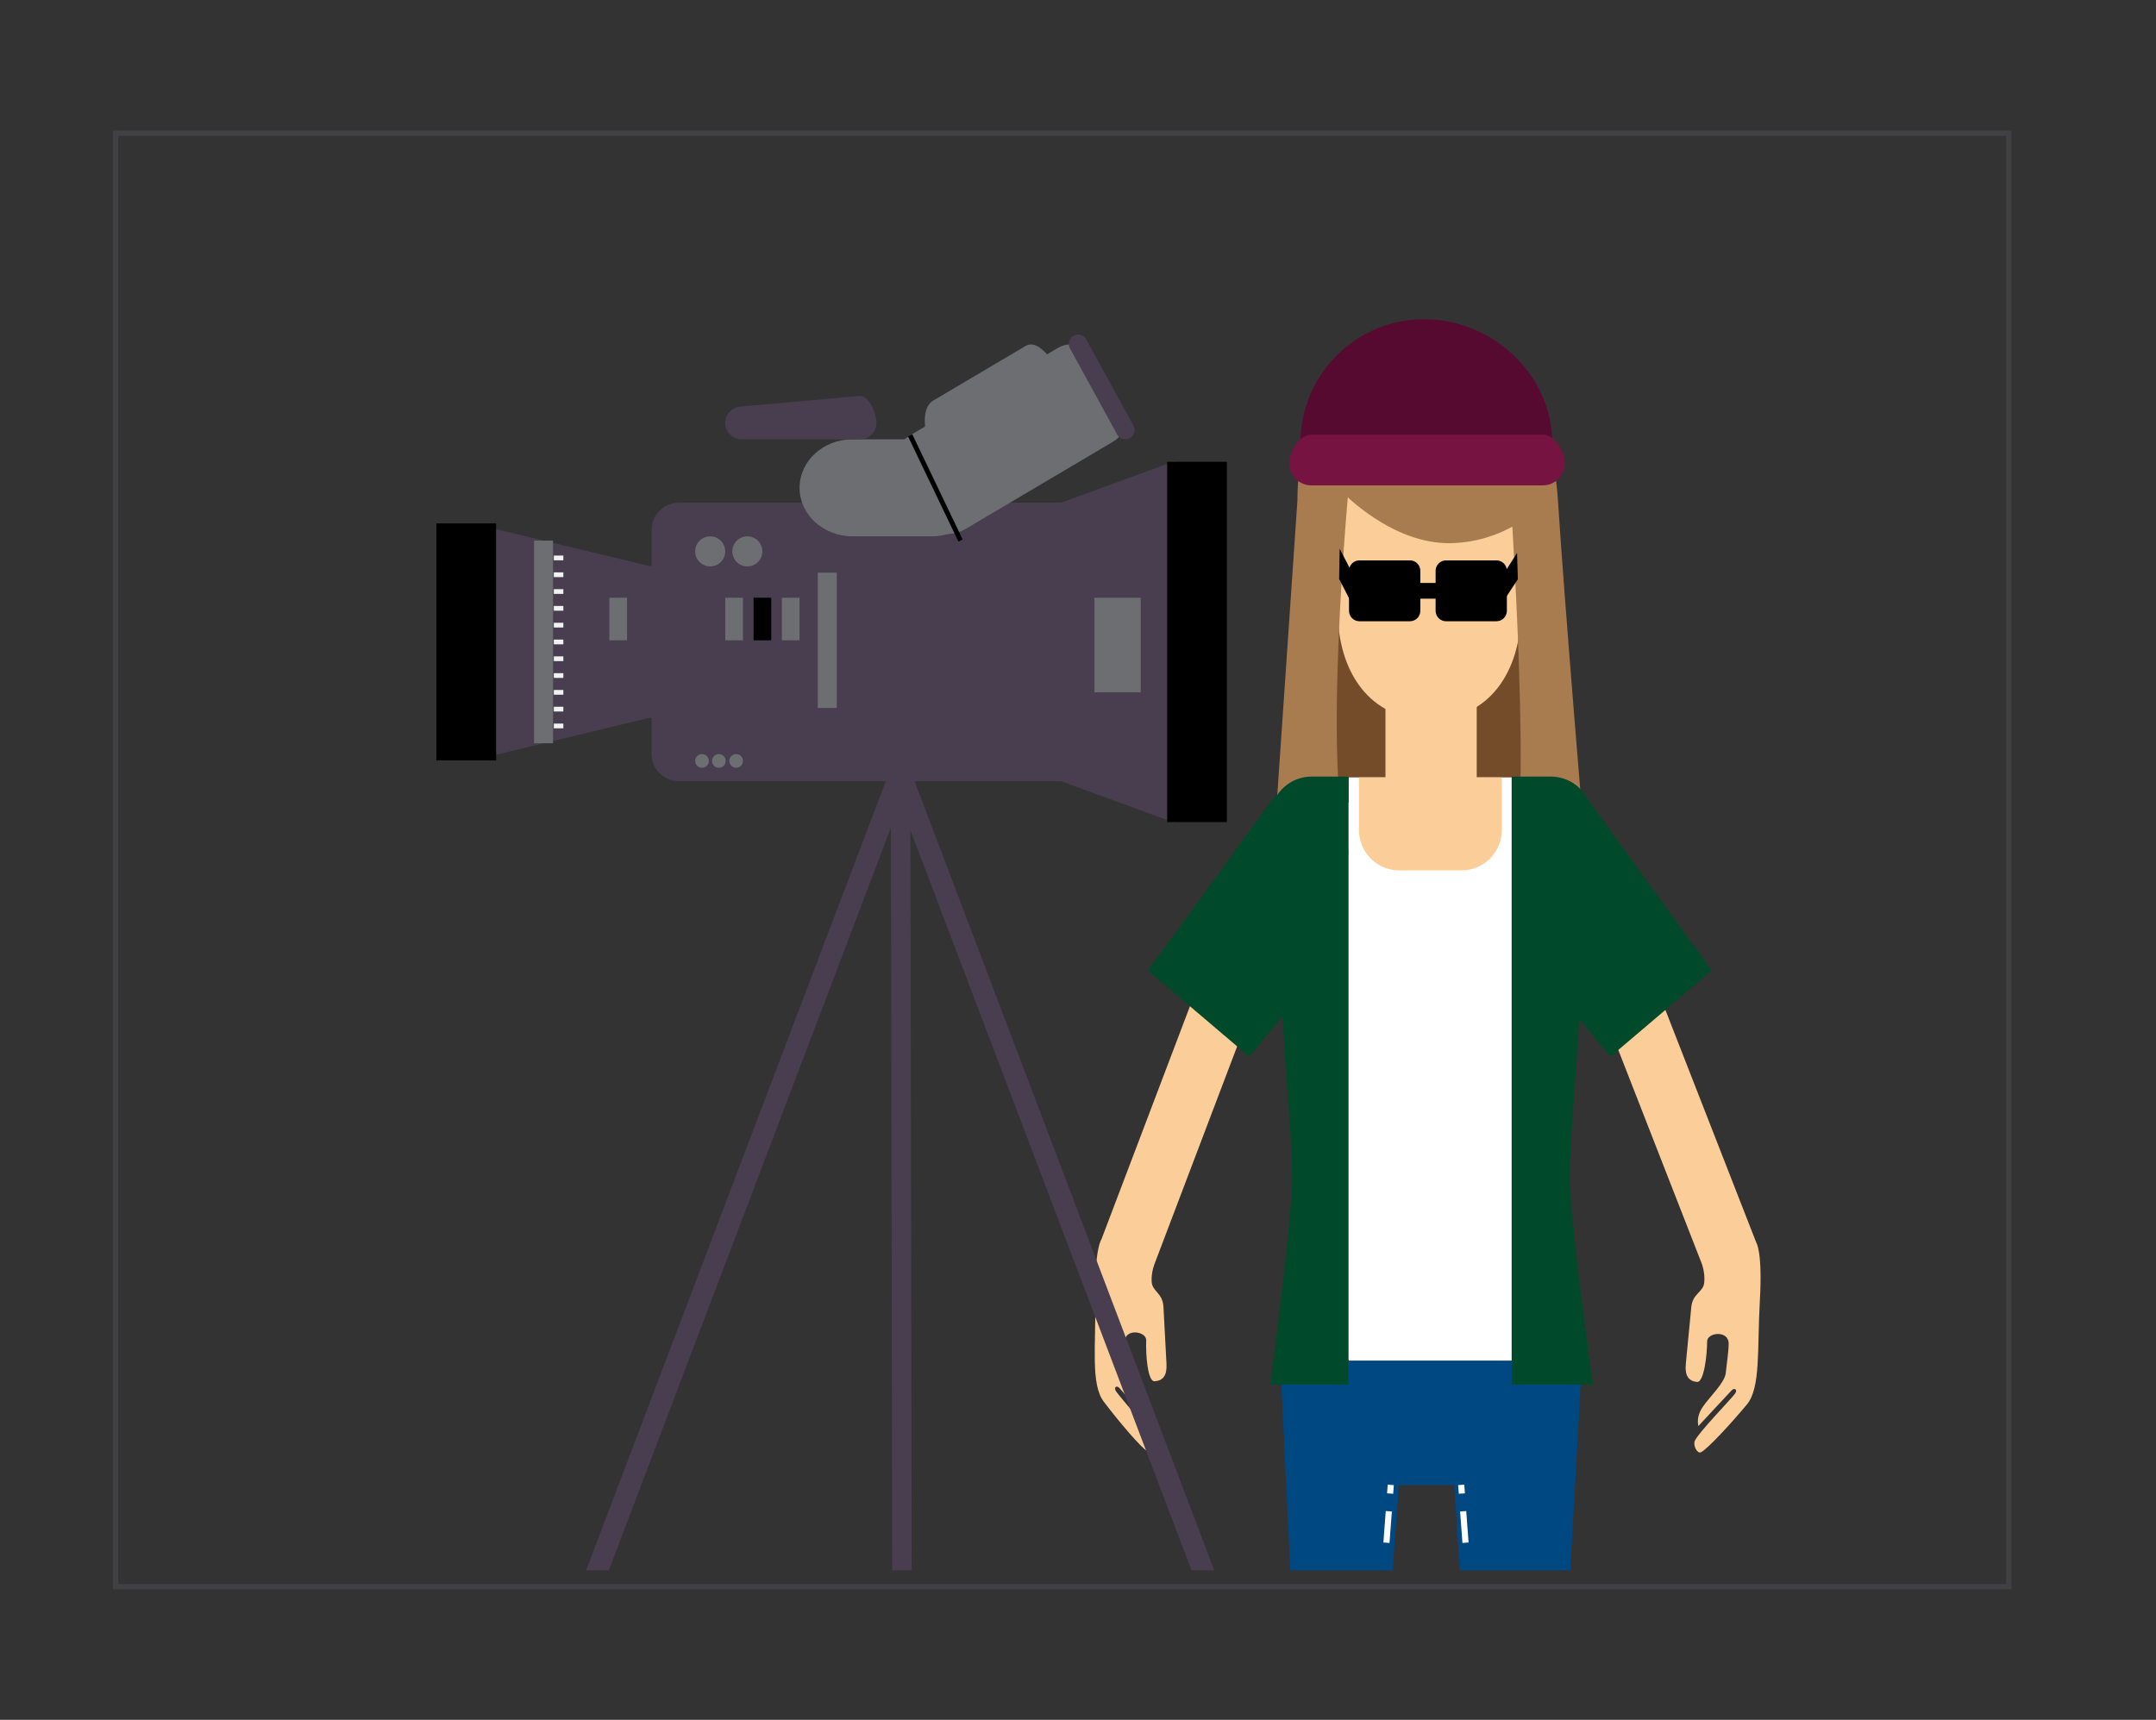 <?xml version="1.0" encoding="utf-8"?>
<!-- Generator: Adobe Illustrator 16.0.0, SVG Export Plug-In . SVG Version: 6.00 Build 0)  -->
<!DOCTYPE svg PUBLIC "-//W3C//DTD SVG 1.1//EN" "http://www.w3.org/Graphics/SVG/1.1/DTD/svg11.dtd">
<svg version="1.1" id="Layer_1" xmlns="http://www.w3.org/2000/svg" xmlns:xlink="http://www.w3.org/1999/xlink" x="0px" y="0px"
	 width="202.735px" height="161.765px" viewBox="0 0 202.735 161.765" enable-background="new 0 0 202.735 161.765"
	 xml:space="preserve">
<rect x="0" y="0" width="202.735" height="161.765" fill="#333333" stroke="none"/>
<g>
	<defs>
		<rect id="SVGID_1_" x="11.957" y="11" width="178.024" height="136.708"/>
	</defs>
	<clipPath id="SVGID_2_">
		<use xlink:href="#SVGID_1_"  overflow="visible"/>
	</clipPath>
	<g clip-path="url(#SVGID_2_)">
		<g>
			<path fill="#FBCE99" d="M149.929,93.011l10.104,25.873c0,0,0.312,0.832,0.223,1.752s-1.09,1.01-1.217,2.299
				c-0.124,1.293-0.408,4.236-0.517,5.346c-0.106,1.104,0.25,1.625,1.058,1.703c0.646,0.064,0.945-2.523,0.945-3.803
				c0-0.861,2.026-1.092,2.026,0.195c0,0.742-0.18,1.84-0.272,2.762c-0.086,0.92-1.516,2.24-2.168,3.199
				c-0.491,0.725-0.504,1.344-0.406,1.797c0,0,2.65-2.863,3.123-3.355c0.287-0.303,0.596-0.057,0.316,0.316
				c-0.408,0.551-3.432,3.652-3.774,4.424c-0.192,0.428,0.223,1.248,0.576,1.078c0.62-0.303,2.828-2.699,4.31-4.48
				c1.324-1.588,0.967-5.172,1.229-9.795c0.265-4.623-0.34-5.453-0.34-5.453L155.04,90.994L149.929,93.011z"/>
			<path fill="#FBCE99" d="M118.237,93.404l-9.646,25.408c0,0-0.352,0.816-0.297,1.742c0.049,0.924,1.041,1.055,1.108,2.35
				c0.071,1.293,0.229,4.25,0.286,5.357c0.062,1.111-0.32,1.615-1.127,1.658c-0.648,0.035-0.836-2.562-0.779-3.84
				c0.039-0.861-1.979-1.178-2.029,0.107c-0.035,0.74,0.094,1.848,0.144,2.773c0.049,0.922,1.423,2.303,2.029,3.289
				c0.46,0.744,0.444,1.365,0.327,1.811c0,0-2.523-2.975-2.971-3.484c-0.275-0.318-0.596-0.084-0.331,0.303
				c0.386,0.564,3.267,3.797,3.578,4.582c0.173,0.436-0.276,1.24-0.622,1.053c-0.605-0.33-2.711-2.82-4.109-4.662
				c-1.256-1.648-0.742-5.211-0.805-9.844c-0.062-4.627,0.576-5.43,0.576-5.43l9.647-25.41L118.237,93.404z"/>
			<g>
				<polygon fill="#004882" points="148.761,127.976 120.382,127.976 122.979,181.917 128.425,181.917 131.538,139.675 
					136.737,139.675 139.594,181.839 145.729,182.05 				"/>
				<rect x="126.787" y="73.043" fill="#FFFFFF" width="15.358" height="54.855"/>
				<path fill="#FBCE99" d="M127.743,73.043v5.281h0.016c0.162,1.938,1.785,3.46,3.764,3.46h5.865c1.983,0,3.603-1.523,3.766-3.46
					h0.014v-5.281H127.743z"/>
				<rect x="124.388" y="45.653" fill="#754C29" width="20.787" height="29.839"/>
				<path fill="#FBCE99" d="M143.022,57.461c0-2.828,1.445-7.703,0-9.556c-1.451-1.853-5.788-0.681-8.615-0.681
					c-3.23,0-6.876-2.729-8.295-0.397c-1.07,1.753-0.316,8.208-0.316,10.634c0,5.652,2.958,10.236,8.611,10.236
					C140.063,67.697,143.022,63.113,143.022,57.461z"/>
				<g>
					<g>
						<g>
							<g id="Layer_2_9_">
								<path fill="#414042" d="M122.741,79.083c0.193,0,0.527-0.098,0.674-0.383c0.143,0.285,0.479,0.383,0.672,0.383
									c0.625,0,0.72-0.433,0.72-0.433c-0.046,0.05-0.143,0.099-0.29,0.099c-0.237,0-0.286-0.437-0.623-0.437
									c-0.336,0-0.479,0.24-0.479,0.24s-0.146-0.24-0.48-0.24c-0.336,0-0.385,0.437-0.625,0.437c-0.141,0-0.242-0.049-0.291-0.099
									C122.019,78.65,122.117,79.083,122.741,79.083z"/>
							</g>
						</g>
					</g>
					<path fill="#414042" d="M123.33,77.179c0,0.481-0.392,0.872-0.874,0.872c-0.479,0-0.869-0.391-0.869-0.872
						c0-0.479,0.391-0.87,0.869-0.87C122.938,76.309,123.33,76.699,123.33,77.179z"/>
					<path fill="#414042" d="M125.261,77.189c0,0.48-0.391,0.869-0.873,0.869c-0.478,0-0.87-0.389-0.87-0.869
						c0-0.482,0.393-0.872,0.87-0.872C124.87,76.317,125.261,76.707,125.261,77.189z"/>
					<g id="Layer_2_751_">
						<path fill="#414042" d="M123.415,78.553c0,0-0.146-0.24-0.48-0.24c-0.336,0-0.385,0.437-0.625,0.437
							c-0.141,0-0.242-0.049-0.291-0.099c0,0,0.099,0.433,0.723,0.433c0.193,0,0.527-0.098,0.674-0.383"/>
					</g>
				</g>
				<g>
					<g>
						<g>
							<g id="Layer_2_8_">
								<path fill="#414042" d="M138.116,80.301c0.193,0,0.528-0.096,0.672-0.384c0.145,0.288,0.48,0.384,0.676,0.384
									c0.621,0,0.717-0.434,0.717-0.434c-0.047,0.05-0.145,0.099-0.288,0.099c-0.239,0-0.288-0.437-0.624-0.437
									s-0.48,0.241-0.48,0.241s-0.144-0.241-0.479-0.241c-0.336,0-0.385,0.437-0.625,0.437c-0.145,0-0.24-0.049-0.29-0.099
									C137.395,79.867,137.491,80.301,138.116,80.301z"/>
							</g>
						</g>
					</g>
					<path fill="#414042" d="M138.706,78.396c0,0.481-0.395,0.87-0.873,0.87c-0.482,0-0.871-0.389-0.871-0.87
						c0-0.48,0.389-0.872,0.871-0.872C138.312,77.523,138.706,77.915,138.706,78.396z"/>
					<circle fill="#414042" cx="139.763" cy="78.404" r="0.871"/>
					<g id="Layer_2_747_">
						<path fill="#414042" d="M138.788,79.771c0,0-0.144-0.241-0.479-0.241c-0.336,0-0.385,0.437-0.625,0.437
							c-0.145,0-0.24-0.049-0.29-0.099c0,0,0.097,0.434,0.722,0.434c0.193,0,0.528-0.096,0.672-0.384"/>
					</g>
				</g>
				<path fill="#A97C50" d="M126.266,46.324c0,0,4.621,4.874,10.146,4.766c5.527-0.109,8.776-3.79,8.776-3.79l-1.084-0.11
					l0.866-0.865h-1.08l1.189-1.082l-2.926-0.652c0,0-0.109-5.525-3.141-6.824c-3.032-1.302-10.074-0.651-13.867,4.227"/>
				<path fill="#A97C50" d="M149.093,80.301c0,0-1.984-23.621-2.598-33.281c-0.517-8.092-3.979-10.139-12.088-10.139
					s-12.408,2.029-12.408,10.139h0.006l-2.275,33.281c0,0,6.211,1.4,7.187,0c-2.743-7.178,0-35.555,0-35.555h14.993
					c0,0,2.447,35.555,0,35.555C139.464,80.301,149.093,80.301,149.093,80.301z"/>
				<path fill="#570A30" d="M145.962,41.651c0-6.417-5.629-11.625-12.051-11.625c-6.418,0-11.62,5.208-11.62,11.625H145.962z"/>
				<path fill="#771341" d="M147.138,43.594c0,1.137-0.924,2.06-2.059,2.06h-21.771c-1.138,0-2.061-0.923-2.061-2.06l0,0
					c0-1.135,0.923-2.709,2.061-2.709h21.771C146.214,40.885,147.138,42.459,147.138,43.594L147.138,43.594z"/>
				<rect x="126.833" y="73.123" fill="#FFFFFF" width="15.355" height="54.853"/>
				<rect x="130.279" y="64.936" fill="#FBCE99" width="8.581" height="10.722"/>
				<path fill="#FBCE99" d="M127.79,73.123v5.281h0.016c0.16,1.939,1.782,3.462,3.76,3.462h5.871c1.979,0,3.6-1.523,3.762-3.462
					h0.018v-5.281H127.79z"/>
				<g>
					<line fill="#FFFFFF" x1="130.778" y1="139.667" x2="127.8" y2="179.646"/>
					<g>
						
							<line fill="none" stroke="#FFFFFF" stroke-width="0.577" stroke-miterlimit="10" x1="130.778" y1="139.667" x2="130.716" y2="140.482"/>
						
							<line fill="none" stroke="#FFFFFF" stroke-width="0.577" stroke-miterlimit="10" stroke-dasharray="2.969,2.969" x1="130.593" y1="142.148" x2="127.924" y2="178.001"/>
					</g>
				</g>
				<g>
					<line fill="#FFFFFF" x1="137.401" y1="139.667" x2="140.382" y2="179.646"/>
					<g>
						
							<line fill="none" stroke="#FFFFFF" stroke-width="0.577" stroke-miterlimit="10" x1="137.401" y1="139.667" x2="137.464" y2="140.482"/>
						
							<line fill="none" stroke="#FFFFFF" stroke-width="0.577" stroke-miterlimit="10" stroke-dasharray="2.969,2.969" x1="137.585" y1="142.148" x2="140.257" y2="178.001"/>
					</g>
				</g>
				<g>
					<path d="M133.558,57.456c0,0.536-0.436,0.978-0.976,0.978h-4.753c-0.539,0-0.977-0.441-0.977-0.978v-3.77
						c0-0.538,0.438-0.977,0.977-0.977h4.753c0.54,0,0.976,0.438,0.976,0.977V57.456z"/>
					<path d="M141.696,57.456c0,0.536-0.438,0.978-0.977,0.978h-4.753c-0.535,0-0.972-0.441-0.972-0.978v-3.77
						c0-0.538,0.437-0.977,0.972-0.977h4.753c0.539,0,0.977,0.438,0.977,0.977V57.456z"/>
				</g>
				<g>
					<line stroke="#000000" stroke-width="1.154" stroke-miterlimit="10" x1="133.399" y1="55.572" x2="134.995" y2="55.572"/>
					<rect x="133.399" y="55.409" stroke="#000000" stroke-width="1.154" stroke-miterlimit="10" width="1.596" height="0.326"/>
				</g>
				<g>
					<polygon stroke="#000000" stroke-width="1.154" stroke-miterlimit="10" points="126.976,55.246 126.499,54.314 
						126.507,53.898 126.976,54.805 					"/>
				</g>
				<g>
					<polygon stroke="#000000" stroke-width="1.154" stroke-miterlimit="10" points="141.463,55.357 142.147,54.314 
						142.134,53.898 141.557,54.805 					"/>
				</g>
				<g>
					<path fill="#004A2B" d="M126.787,73.043h-3.435c-1.379,0-2.588,0.715-3.283,1.785l-0.095-0.076l-12.022,16.542l9.521,8.098
						l3.133-3.789c0.32,5.875,0.902,11.709,0.902,15.105c0,3.986-2.055,19.527-2.055,19.527h7.333V73.043z"/>
					<path fill="#004A2B" d="M151.427,99.392l9.526-8.098l-11.667-16.145c-0.646-1.247-1.955-2.106-3.469-2.106h-3.672v57.193h3.672
						h3.969c0,0-2.174-15.52-2.18-19.527c-0.004-3.344,0.58-9.057,0.904-14.848L151.427,99.392z"/>
				</g>
			</g>
		</g>
		<g>
			
				<rect x="106.732" y="68.399" transform="matrix(0.935 -0.355 0.355 0.935 -40.379 46.983)" fill="#493E4F" width="1.995" height="130.065"/>
			
				<rect x="60.613" y="68.399" transform="matrix(-0.935 -0.355 0.355 -0.935 71.845 280.044)" fill="#493E4F" width="1.997" height="130.066"/>
			<polygon fill="#493E4F" points="83.972,191.687 85.806,191.687 85.599,72.215 83.763,72.215 			"/>
			<path fill="#493E4F" d="M106.251,70.918c0,1.412-1.144,2.558-2.558,2.558H63.834c-1.415,0-2.56-1.146-2.56-2.558V49.842
				c0-1.414,1.145-2.559,2.56-2.559h39.859c1.414,0,2.558,1.145,2.558,2.559V70.918z"/>
			<path fill="#493E4F" d="M64.372,64.172c0,1.857-1.504,3.362-3.361,3.362l-13.555,3.257l-3.057,0.736
				c-1.859,0-3.364-1.505-3.364-3.363V52.598c0-1.858,1.505-3.365,3.364-3.365l2.618,0.629l13.993,3.365
				c1.857,0,3.361,1.506,3.361,3.363V64.172z"/>
			<path fill="#493E4F" d="M90.325,54.615c0-2.82,1.507-5.109,3.361-5.109l16.612-6.069c1.856,0,3.364,2.288,3.364,5.111v23.665
				c0,2.82-1.508,5.111-3.364,5.111l-16.612-6.07c-1.854,0-3.361-2.289-3.361-5.112V54.615z"/>
			<path fill="#6D6E71" d="M104.206,35.87c1.439,2.431,2.4,4.523,0.423,5.696l-13.831,8.186c-1.978,1.17-4.748,0.147-6.188-2.283
				l0,0c-1.438-2.432-1.001-5.353,0.975-6.523l13.834-8.186C101.396,31.588,102.769,33.438,104.206,35.87L104.206,35.87z"/>
			<path fill="#6D6E71" d="M92.591,45.885c0,2.52-2.234,4.563-4.988,4.563h-7.43c-2.755,0-4.989-2.044-4.989-4.563l0,0
				c0-2.523,2.234-4.566,4.989-4.566h7.43C90.356,41.318,92.591,43.361,92.591,45.885L92.591,45.885z"/>
			<path fill="#493E4F" d="M82.421,39.779c0,0.85-0.688,1.539-1.539,1.539H69.735c-0.851,0-1.541-0.689-1.541-1.539l0,0
				c0-0.85,0.69-1.54,1.541-1.54l11.146-0.999C81.732,37.24,82.421,38.93,82.421,39.779L82.421,39.779z"/>
			<path fill="#493E4F" d="M106.577,40.023c0.232,0.424,0.076,0.955-0.348,1.187l0,0c-0.423,0.233-0.953,0.077-1.185-0.348
				l-4.435-8.099c-0.231-0.422-0.075-0.955,0.349-1.186l0,0c0.423-0.231,0.954-0.076,1.185,0.348L106.577,40.023z"/>
			<path fill="#6D6E71" d="M100.591,36.473c1.547,2.611,2.672,4.809,1.432,5.54l-8.674,5.134c-1.238,0.733-3.498-0.789-5.047-3.402
				l0,0c-1.547-2.613-1.793-5.327-0.555-6.062l8.675-5.131C97.663,31.818,99.045,33.859,100.591,36.473L100.591,36.473z"/>
			<path fill="#6D6E71" d="M68.194,51.862c0,0.781-0.633,1.414-1.412,1.414c-0.783,0-1.414-0.633-1.414-1.414
				c0-0.78,0.631-1.414,1.414-1.414C67.562,50.448,68.194,51.082,68.194,51.862z"/>
			<path fill="#6D6E71" d="M71.69,51.862c0,0.781-0.631,1.414-1.414,1.414c-0.78,0-1.412-0.633-1.412-1.414
				c0-0.78,0.632-1.414,1.412-1.414C71.06,50.448,71.69,51.082,71.69,51.862z"/>
			<circle fill="#6D6E71" cx="66.011" cy="71.572" r="0.643"/>
			<circle fill="#6D6E71" cx="67.599" cy="71.572" r="0.643"/>
			<circle fill="#6D6E71" cx="69.221" cy="71.572" r="0.642"/>
			
				<line fill="none" stroke="#6D6E71" stroke-width="1.785" stroke-miterlimit="10" x1="51.112" y1="69.912" x2="51.112" y2="50.846"/>
			<g>
				
					<line fill="none" stroke="#F1F2F2" stroke-width="0.446" stroke-miterlimit="10" x1="52.079" y1="52.479" x2="52.973" y2="52.479"/>
				
					<line fill="none" stroke="#F1F2F2" stroke-width="0.446" stroke-miterlimit="10" x1="52.079" y1="54.059" x2="52.973" y2="54.059"/>
				
					<line fill="none" stroke="#F1F2F2" stroke-width="0.446" stroke-miterlimit="10" x1="52.079" y1="55.639" x2="52.973" y2="55.639"/>
				
					<line fill="none" stroke="#F1F2F2" stroke-width="0.446" stroke-miterlimit="10" x1="52.079" y1="57.219" x2="52.973" y2="57.219"/>
				
					<line fill="none" stroke="#F1F2F2" stroke-width="0.446" stroke-miterlimit="10" x1="52.079" y1="58.8" x2="52.973" y2="58.8"/>
				
					<line fill="none" stroke="#F1F2F2" stroke-width="0.446" stroke-miterlimit="10" x1="52.079" y1="60.381" x2="52.973" y2="60.381"/>
				
					<line fill="none" stroke="#F1F2F2" stroke-width="0.446" stroke-miterlimit="10" x1="52.079" y1="61.961" x2="52.973" y2="61.961"/>
				
					<line fill="none" stroke="#F1F2F2" stroke-width="0.446" stroke-miterlimit="10" x1="52.079" y1="63.541" x2="52.973" y2="63.541"/>
				
					<line fill="none" stroke="#F1F2F2" stroke-width="0.446" stroke-miterlimit="10" x1="52.079" y1="65.12" x2="52.973" y2="65.12"/>
				
					<line fill="none" stroke="#F1F2F2" stroke-width="0.446" stroke-miterlimit="10" x1="52.079" y1="66.7" x2="52.973" y2="66.7"/>
				
					<line fill="none" stroke="#F1F2F2" stroke-width="0.446" stroke-miterlimit="10" x1="52.079" y1="68.283" x2="52.973" y2="68.283"/>
			</g>
			<rect x="57.298" y="56.222" fill="#6D6E71" width="1.665" height="4.006"/>
			<rect x="102.913" y="56.222" fill="#6D6E71" width="4.352" height="8.898"/>
			<rect x="73.52" y="56.222" fill="#6D6E71" width="1.664" height="4.006"/>
			<rect x="70.86" y="56.222" width="1.662" height="4.006"/>
			<rect x="68.2" y="56.222" fill="#6D6E71" width="1.662" height="4.006"/>
			<rect x="41.035" y="49.232" width="5.616" height="22.295"/>
			<rect x="109.751" y="43.437" width="5.616" height="33.888"/>
			
				<line fill="none" stroke="#6D6E71" stroke-width="1.785" stroke-miterlimit="10" x1="77.79" y1="53.863" x2="77.79" y2="66.592"/>
			
				<line fill="none" stroke="#000000" stroke-width="0.446" stroke-miterlimit="10" x1="85.585" y1="40.945" x2="90.325" y2="50.846"/>
		</g>
	</g>
</g>
<rect x="10.87" y="12.533" fill="none" stroke="#414042" stroke-width="0.5" stroke-miterlimit="10" width="178.025" height="136.708"/>
</svg>
